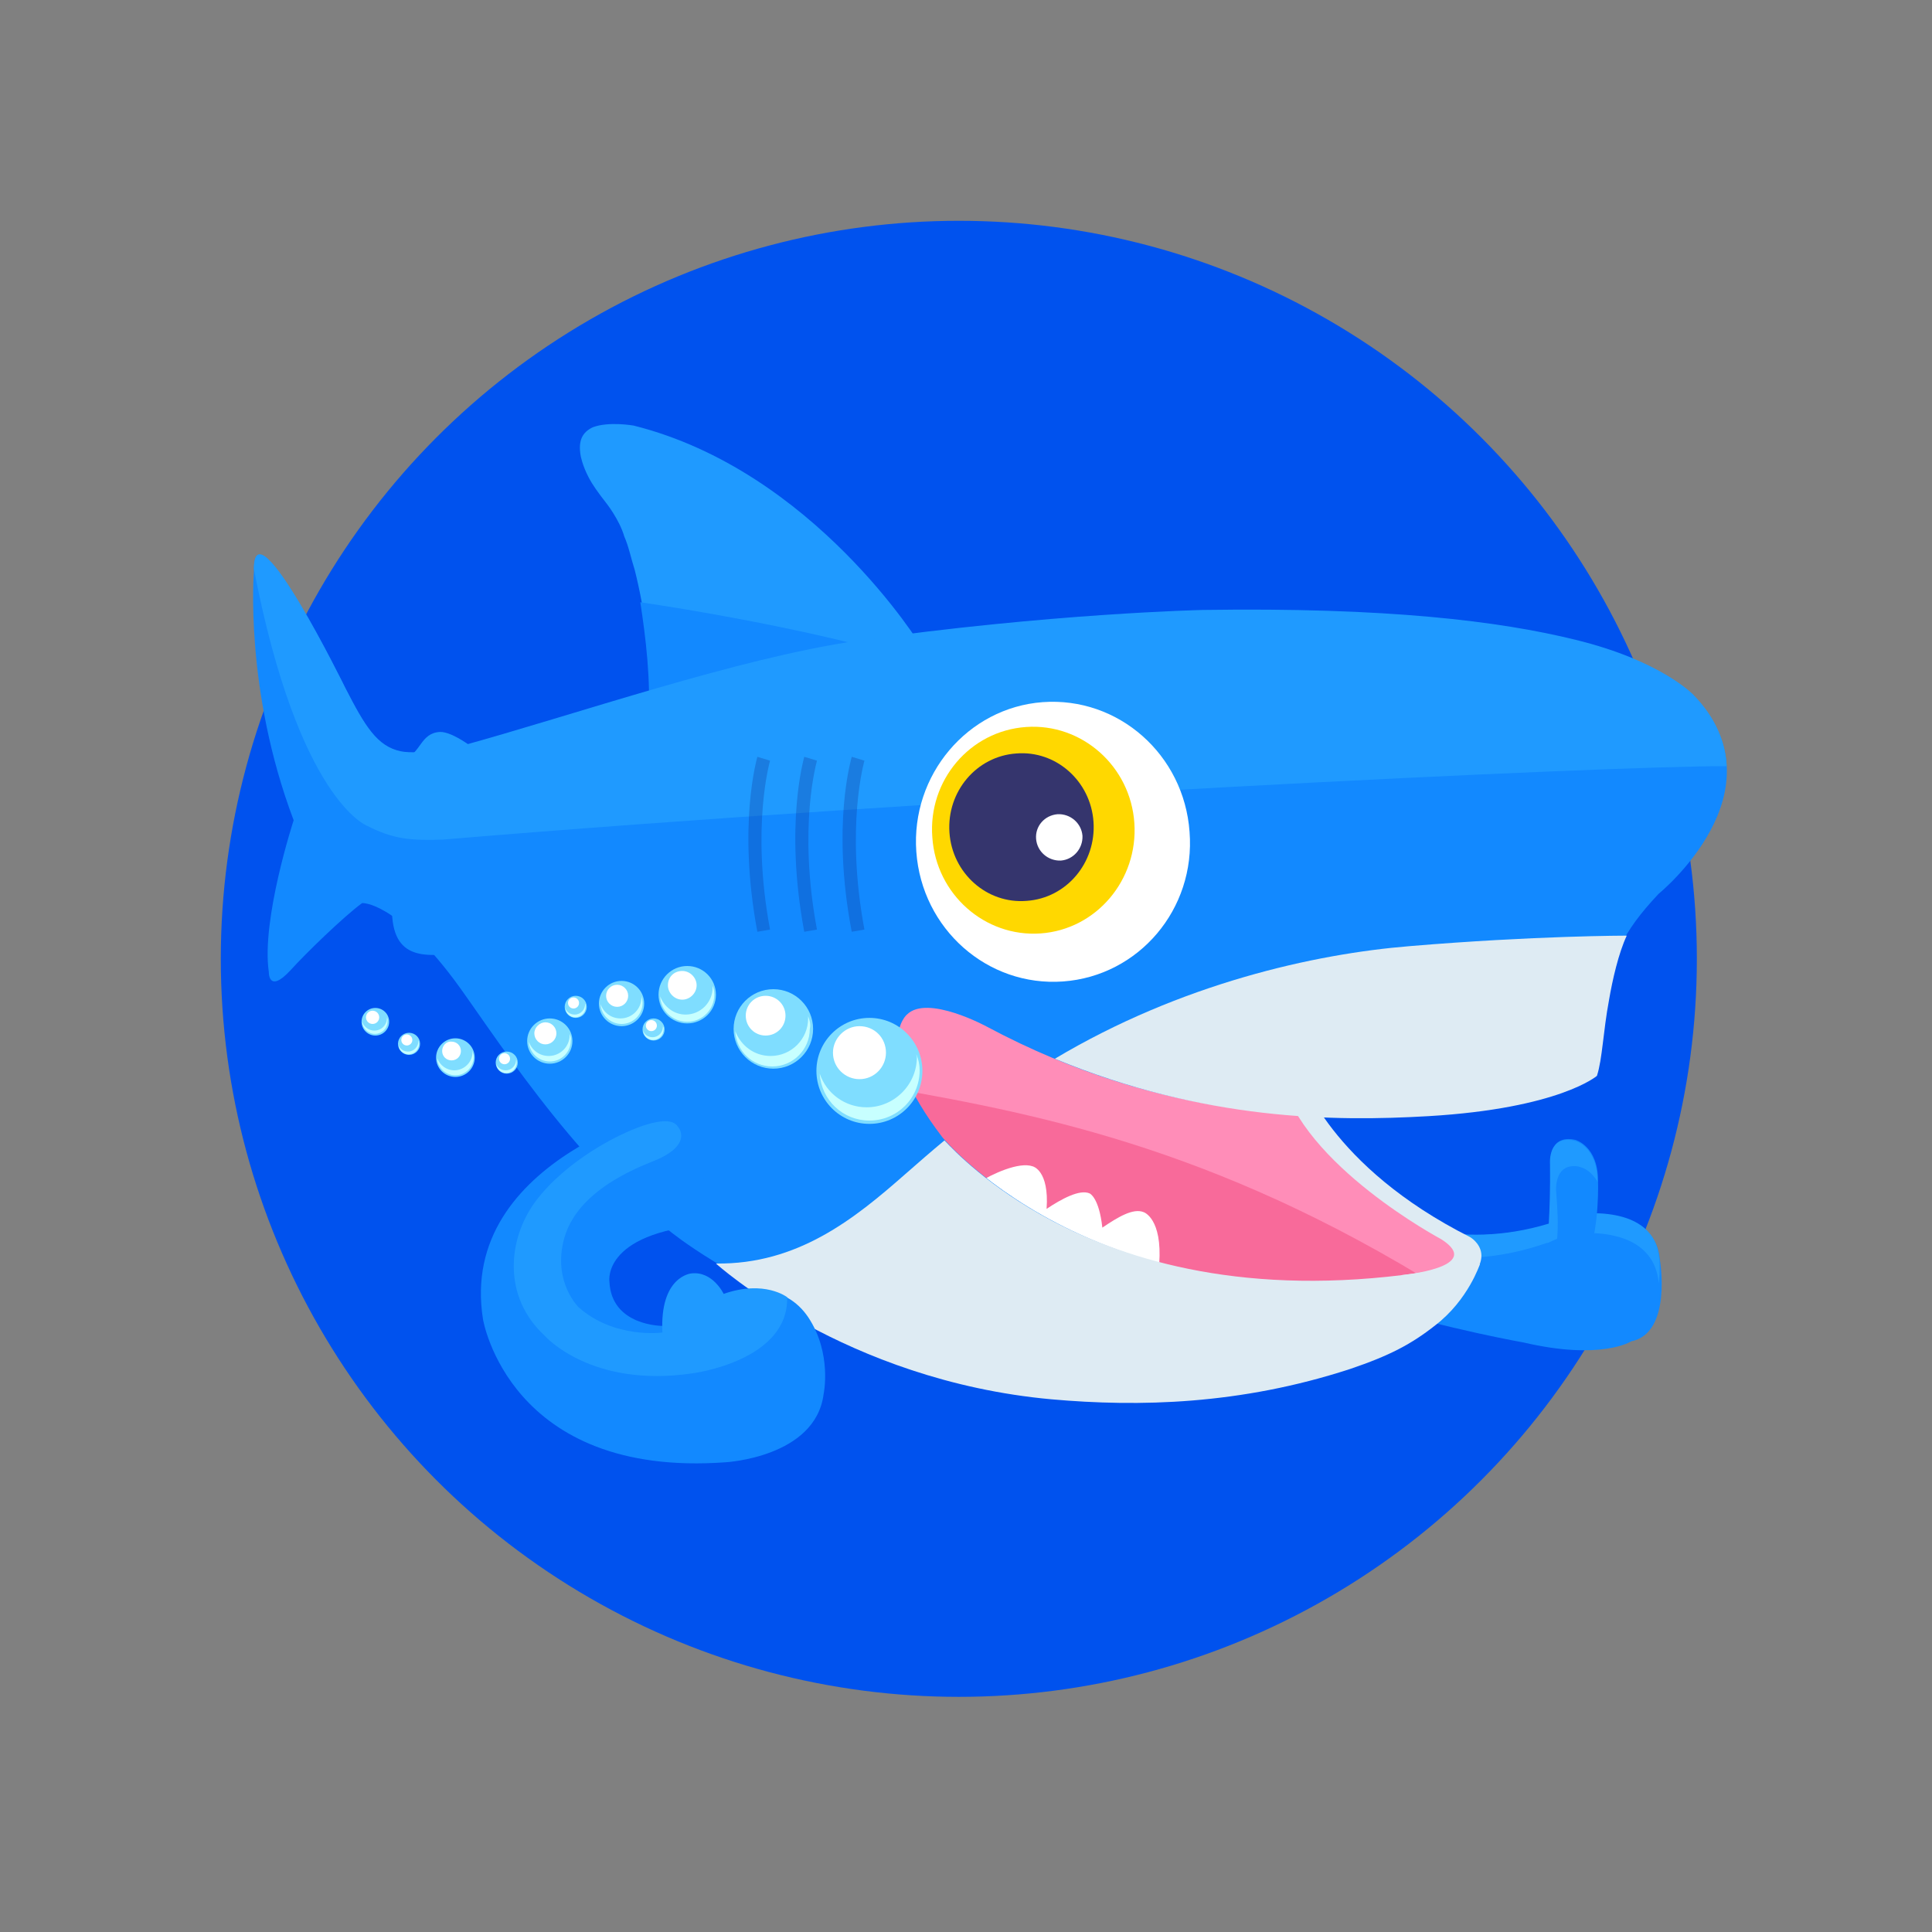 <?xml version="1.0" standalone="no"?><!-- Generator: Gravit.io --><svg xmlns="http://www.w3.org/2000/svg" xmlns:xlink="http://www.w3.org/1999/xlink" style="isolation:isolate" viewBox="0 0 350 350" width="350" height="350"><rect x="0" y="0" width="350" height="350" fill="#808080" stroke="none"/><defs><clipPath id="_clipPath_Uuy6lAyTV1NWKq1oBhAkSVSZPhuhBv87"><rect width="350" height="350"/></clipPath></defs><g clip-path="url(#_clipPath_Uuy6lAyTV1NWKq1oBhAkSVSZPhuhBv87)"><circle vector-effect="non-scaling-stroke" cx="173.7" cy="173.7" r="133.7" fill="rgb(0,82,238)"/><path d=" M 229.2 204 C 229.2 204 251.1 233.9 285.4 220.1 C 285.4 220.1 299.8 217.9 300.7 228.2 C 300.7 228.2 303 241.5 295.5 243 C 295.5 243 290.1 246.5 276 243.2 C 276 243.2 221.3 233.6 219.3 218.2 L 229.2 204 L 229.2 204 Z " fill="rgb(18,137,255)"/><path d=" M 284.2 223.6 C 284.2 223.6 299.5 221.1 300.5 232.5 C 300.8 230 300.6 228.1 300.6 228.1 C 299.8 217.7 285.3 220 285.3 220 C 251.1 233.9 229.1 203.9 229.1 203.9 L 226.4 207.7 C 232.2 214.9 253.4 237.1 284.2 223.6 L 284.2 223.6 Z " fill="rgb(31,154,255)"/><path d=" M 266.9 229.4 C 266.9 229.4 267.1 227 261.8 223.9 C 250.4 217.2 228.7 204.2 230.2 182.8 L 155.5 174.7 L 151.1 202.9 L 191.3 243.8 C 191.3 243.8 239 249.3 266.9 229.4 Z " fill="rgb(255,141,184)"/><path d=" M 156.1 196.2 L 184.7 225.3 C 184.7 225.3 229.7 242.6 257.3 231.1 C 216.1 206.3 183.6 201 156.1 196.2 L 156.1 196.2 Z " fill="rgb(248,106,154)"/><path d=" M 166.9 117.1 C 166.9 117.1 147.5 85.3 114.8 77.1 C 114.8 77.1 110.3 76.3 107.4 77.4 C 105.5 78.3 104.7 79.8 105.2 82.6 C 105.2 82.6 105.5 84.3 106.6 86.4 C 107.3 87.8 108.4 89.3 109.8 91.1 C 109.8 91.1 112.2 94.1 113.1 97.2 C 113.9 99 114.3 101.1 115 103.3 C 116.7 110.1 118.3 119.8 117.7 131.1 L 166.9 117.1 L 166.9 117.1 Z " fill="rgb(31,154,255)"/><path d=" M 162 118.5 C 143.8 113.5 124.1 110.3 116 109.1 C 117 115.7 117.9 122.8 117.5 131.3 L 162 118.5 Z " fill="rgb(18,137,255)"/><path d=" M 207.2 219.6 C 205.3 218.8 202.5 220.5 199.7 222.4 C 199.1 216.9 197.4 216.2 197.4 216.2 C 195.6 215.4 192.3 217.2 189.6 219 C 190.1 212 187.1 211.3 187.1 211.3 C 184.6 210.4 179.7 212.7 177.3 214.2 C 185.9 224.8 198.7 228.9 210 229 C 210.6 220.7 207.2 219.6 207.2 219.6 L 207.2 219.6 Z " fill="rgb(255,255,255)"/><path d=" M 53.2 148.6 C 44.2 124.8 46 103.5 46 103.5 C 45.7 90.3 62.6 124.8 62.6 124.8 C 66.1 131.6 68.3 135.3 72.6 136.2 C 76 136.9 83.3 135.3 83.3 135.3 C 103.8 129.7 133.3 119.4 155.2 116.2 C 190.2 111.2 217.9 110.6 217.9 110.6 C 251.2 110.1 271.6 112.6 285.4 116 C 301 119.8 306.8 126 306.8 126 C 323.4 143.3 300.5 161.9 300.5 161.9 C 297.1 165.5 295 168.4 293.6 171.3 C 290.7 177.2 290.7 181.9 290.7 181.9 C 290.2 186.8 289.4 191.3 288.4 195.4 C 285.4 196.7 275.2 200.7 258.5 201.8 C 239.6 203 210.8 203.1 178.8 186 C 178.8 186 168 180.1 164.3 183.8 C 164.3 183.8 157.8 189.1 170.7 206 C 170.7 206 201.3 243.6 267.9 229.3 L 238.9 245.1 C 165.9 260.1 121.3 223 121.3 223 C 104.4 211.3 88 185.1 82.2 177.4 C 71.5 163.2 65.6 163.6 65.6 163.6 C 62.2 166.1 55.4 172.7 52.6 175.8 C 48.6 180.1 48.7 176.1 48.7 176.1 C 47.3 166.6 53.2 148.6 53.2 148.6 L 53.2 148.6 Z " fill="rgb(18,137,255)"/><path d=" M 80.2 152.1 C 74.3 152.3 71.2 152 66.5 149.6 C 66.5 149.6 54.1 145 46 103.1 C 46 90.8 62.6 124.7 62.6 124.7 C 66.1 131.5 68.3 135.2 72.6 136.1 C 76 136.8 83.3 135.2 83.3 135.2 C 103.8 129.6 133.3 119.3 155.2 116.1 C 190.2 111.1 217.9 110.5 217.9 110.5 C 251.2 110 271.6 112.5 285.4 115.9 C 301 119.7 306.8 125.9 306.8 125.9 C 311 130.2 312.6 134.7 312.8 138.8 C 292.2 138.7 171.2 144.5 80.2 152.1 L 80.2 152.1 Z " fill="rgb(31,154,255)"/><path d=" M 166 154.3 C 167 168.3 178.9 178.8 192.6 177.8 C 206.3 176.8 216.6 164.7 215.5 150.7 C 214.5 136.7 202.6 126.2 188.9 127.2 C 175.3 128.2 165 140.4 166 154.3 L 166 154.3 Z " fill="rgb(255,255,255)"/><path d=" M 168.9 151.7 C 169.6 162 178.4 169.8 188.5 169.1 C 198.6 168.4 206.2 159.4 205.5 149.1 C 204.8 138.8 196 131 185.9 131.7 C 175.7 132.4 168.1 141.4 168.9 151.7 L 168.9 151.7 Z " fill="rgb(255,216,0)"/><path d=" M 172 150.8 C 172.5 158.2 178.8 163.8 186 163.2 C 193.2 162.7 198.6 156.3 198.1 148.9 C 197.6 141.5 191.3 135.9 184.1 136.5 C 176.9 137 171.5 143.4 172 150.8 L 172 150.8 Z " fill="rgb(53,53,109)"/><path d=" M 187.7 152 C 187.9 154.3 189.9 156 192.2 155.9 C 194.5 155.7 196.2 153.7 196.1 151.4 C 195.9 149.1 193.9 147.4 191.6 147.5 C 189.2 147.7 187.5 149.7 187.7 152 Z " fill="rgb(255,255,255)"/><path d=" M 289.3 194.9 C 290.3 191.8 290.4 187 291.5 181.1 C 292.1 177.6 293.2 172.7 294.7 169.5 C 294.7 169.5 278 169.5 255.4 171.4 C 238.1 172.8 213.9 178.2 191.1 191.8 C 218.2 203 241.7 203.2 258.8 202.2 C 282.5 200.8 289.3 194.9 289.3 194.9 L 289.3 194.9 Z  M 268.1 229 C 265.1 229.6 259.8 230.2 257 230.6 C 226.1 235 204.5 228.5 190.5 221.1 C 179.2 215.1 172.9 208.5 171.1 206.6 C 168.8 208.5 166.4 210.6 164 212.7 C 154.8 220.8 144.5 229.1 129.7 228.9 C 129.7 228.9 153 250.1 190.5 253.5 C 206.3 254.9 224.7 254.5 244.6 248 C 251.7 245.6 255.7 243.5 260 240.1 C 266 235.5 268.1 229 268.1 229 L 268.1 229 Z " fill="rgb(222,235,243)"/><path d=" M 253.9 231 C 253.9 231 269.1 229.6 261.1 224.5 C 261.1 224.5 235.9 211.1 232.1 195.1 L 235.7 194.8 C 235.7 194.8 240.9 211.3 266.3 224.1 C 266.3 224.1 273.6 228.2 260.8 235.8 L 253.9 231 L 253.9 231 Z " fill="rgb(222,235,243)"/><g opacity="0.26"><path d=" M 154.3 168.8 C 150.6 149.5 154.2 137.6 154.3 137.1 L 156.6 137.8 C 156.6 137.9 153.1 149.7 156.6 168.4 L 154.3 168.8 L 154.3 168.8 Z  M 145.7 168.8 C 142.1 149.5 145.6 137.6 145.7 137.1 L 148 137.8 C 148 137.9 144.5 149.7 148 168.4 L 145.7 168.8 L 145.7 168.8 Z  M 137.2 168.8 C 133.6 149.5 137.1 137.6 137.2 137.1 L 139.5 137.8 C 139.5 137.9 136 149.7 139.5 168.4 L 137.2 168.8 L 137.2 168.8 Z " fill="rgb(10,38,136)"/></g><path d=" M 73.2 137.5 C 76.3 136.5 76.1 132.8 79.7 132.6 C 82 132.5 86.6 135.9 87.9 137.5" fill="rgb(31,154,255)"/><path d=" M 71 164.6 C 71 174 76.9 173.7 85.1 172.2 L 71 164.6 Z  M 122.9 200.3 C 122.9 200.3 82.8 209.6 87.5 239 C 87.5 239 92.2 267.8 131.5 264.9 C 131.5 264.9 147.7 264 149.2 252.6 C 149.2 252.6 150.8 245.2 146.4 238.6 C 144.5 235.8 141.4 233.6 136.5 233.6 C 136.5 233.6 128.3 233.6 120.1 240.2 C 120.1 240.2 110.7 240.3 110.4 232.1 C 110.4 232.1 109 222.7 130.3 221.7 L 122.9 200.3 L 122.9 200.3 Z " fill="rgb(18,137,255)"/><path d=" M 118 210.5 C 106.9 214.9 103 220.4 102 225.2 C 100.4 232.5 104.8 236.8 104.8 236.8 C 111.3 242.6 120 241.4 120 241.4 C 119.5 231.2 125.2 230.7 125.2 230.7 C 129.1 230.2 131.1 234.4 131.1 234.4 C 138.5 231.8 142.6 235 142.6 235 C 142.9 246.6 125.4 248.8 125.4 248.8 C 107 251.5 98.7 242 98.7 242 C 90.9 234.8 92.1 224.4 96.9 217.8 C 102.8 209.8 112.9 205.4 112.9 205.4 C 112.9 205.4 121.1 201.3 122.8 204.1 C 122.9 204.2 125.8 207.5 118 210.5 L 118 210.5 Z " fill="rgb(31,154,255)"/><path d=" M 280.5 226.2 C 280.5 226.2 281.3 218.5 280.9 210.8 C 280.9 210.8 280.4 205.4 285.4 206.5 C 285.4 206.5 289.5 207.6 289.5 213.9 C 289.5 213.9 289.8 222.2 287.7 227.5 L 280.5 226.2 L 280.5 226.2 Z " fill="rgb(18,137,255)"/><path d=" M 282.1 224.4 C 282.3 221.5 282.2 219.6 281.9 215.7 C 281.9 215.7 281.6 211.8 284.5 211.3 C 285.7 211.1 286.9 211.5 287.8 212.2 C 288.3 212.6 288.9 213.2 289.4 214.1 L 289.4 214 C 289.4 210.1 287.8 208.2 286.6 207.3 C 285.9 206.8 285 206.5 284.1 206.5 C 280.4 206.4 280.8 210.9 280.8 210.9 C 280.9 220 280.3 225.2 280.3 225.2 L 282.1 224.4 L 282.1 224.4 Z " fill="rgb(31,154,255)"/><circle vector-effect="non-scaling-stroke" cx="157.5" cy="194" r="9.6" fill="rgb(127,221,255)"/><path d=" M 166 191 C 166 191.2 166.1 191.4 166.1 191.5 C 166.1 196.5 162 200.6 157 200.6 C 153.1 200.6 149.7 198.1 148.5 194.5 C 148.8 199.3 152.7 203 157.5 203 C 162.5 203 166.6 199 166.6 193.9 C 166.6 192.9 166.4 191.9 166 191 Z " fill="rgb(199,255,255)"/><path d=" M 150.9 190.7 C 150.9 193.4 153.1 195.5 155.7 195.5 C 158.4 195.5 160.5 193.3 160.5 190.7 C 160.5 188 158.4 185.9 155.7 185.9 C 153.1 185.9 150.9 188.1 150.9 190.7 Z " fill="rgb(255,255,255)"/><circle vector-effect="non-scaling-stroke" cx="140.1" cy="186.4" r="7.2" fill="rgb(127,221,255)"/><path d=" M 146.4 184.1 L 146.4 184.5 C 146.4 188.2 143.4 191.3 139.6 191.3 C 136.6 191.3 134.2 189.4 133.2 186.8 C 133.4 190.4 136.3 193.2 139.9 193.2 C 143.6 193.2 146.7 190.2 146.7 186.4 C 146.9 185.6 146.7 184.9 146.4 184.1 L 146.4 184.1 Z " fill="rgb(199,255,255)"/><path d=" M 135.1 184 C 135.1 186 136.7 187.6 138.7 187.6 C 140.7 187.6 142.3 186 142.3 184 C 142.3 182 140.7 180.4 138.7 180.4 C 136.7 180.4 135.1 182 135.1 184 Z " fill="rgb(255,255,255)"/><circle vector-effect="non-scaling-stroke" cx="124.5" cy="180.2" r="5.2" fill="rgb(127,221,255)"/><path d=" M 129.1 178.6 L 129.1 178.9 C 129.1 181.6 126.9 183.8 124.2 183.8 C 122.1 183.8 120.3 182.4 119.6 180.5 C 119.7 183.1 121.9 185.1 124.5 185.1 C 127.2 185.1 129.4 182.9 129.4 180.2 C 129.4 179.6 129.3 179.1 129.1 178.6 L 129.1 178.6 Z " fill="rgb(199,255,255)"/><path d=" M 121 178.5 C 121 179.9 122.2 181.1 123.6 181.1 C 125 181.1 126.2 179.9 126.2 178.5 C 126.2 177.1 125 175.9 123.6 175.9 C 122.1 175.9 121 177 121 178.5 Z " fill="rgb(255,255,255)"/><circle vector-effect="non-scaling-stroke" cx="112.6" cy="181.8" r="4.1" fill="rgb(127,221,255)"/><path d=" M 116.2 180.5 L 116.2 180.7 C 116.2 182.8 114.5 184.5 112.4 184.5 C 110.7 184.5 109.3 183.4 108.8 181.9 C 108.9 183.9 110.6 185.5 112.6 185.5 C 114.7 185.5 116.4 183.8 116.4 181.7 C 116.4 181.3 116.3 180.9 116.2 180.5 Z " fill="rgb(199,255,255)"/><path d=" M 109.8 180.4 C 109.8 181.5 110.7 182.4 111.8 182.4 C 112.9 182.4 113.8 181.5 113.8 180.4 C 113.8 179.3 112.9 178.4 111.8 178.4 C 110.7 178.4 109.8 179.3 109.8 180.4 Z " fill="rgb(255,255,255)"/><circle vector-effect="non-scaling-stroke" cx="99.6" cy="188.6" r="4.1" fill="rgb(127,221,255)"/><path d=" M 103.2 187.3 L 103.2 187.5 C 103.2 189.6 101.5 191.3 99.4 191.3 C 97.7 191.3 96.3 190.2 95.8 188.7 C 95.9 190.7 97.6 192.3 99.6 192.3 C 101.7 192.3 103.4 190.6 103.4 188.5 C 103.5 188.2 103.4 187.8 103.2 187.3 Z " fill="rgb(199,255,255)"/><path d=" M 96.8 187.2 C 96.8 188.3 97.7 189.2 98.8 189.2 C 99.9 189.2 100.8 188.3 100.8 187.2 C 100.8 186.1 99.9 185.2 98.8 185.2 C 97.8 185.2 96.8 186.1 96.8 187.2 Z " fill="rgb(255,255,255)"/><circle vector-effect="non-scaling-stroke" cx="82.5" cy="191.6" r="3.5" fill="rgb(127,221,255)"/><path d=" M 85.6 190.4 L 85.6 190.6 C 85.6 192.4 84.1 193.9 82.3 193.9 C 80.9 193.9 79.7 193 79.2 191.7 C 79.3 193.4 80.7 194.8 82.5 194.8 C 84.3 194.8 85.8 193.3 85.8 191.5 C 85.8 191.2 85.7 190.8 85.6 190.4 Z " fill="rgb(199,255,255)"/><path d=" M 80.1 190.4 C 80.1 191.4 80.9 192.1 81.8 192.1 C 82.8 192.1 83.5 191.3 83.5 190.4 C 83.5 189.4 82.7 188.7 81.8 188.7 C 80.9 188.6 80.1 189.4 80.1 190.4 Z " fill="rgb(255,255,255)"/><circle vector-effect="non-scaling-stroke" cx="91.8" cy="192.5" r="2" fill="rgb(127,221,255)"/><path d=" M 93.5 191.9 L 93.5 192 C 93.5 193 92.7 193.9 91.6 193.9 C 90.8 193.9 90.1 193.4 89.9 192.7 C 90 193.7 90.8 194.4 91.7 194.4 C 92.7 194.4 93.6 193.6 93.6 192.5 C 93.6 192.3 93.6 192.1 93.5 191.9 Z " fill="rgb(199,255,255)"/><circle vector-effect="non-scaling-stroke" cx="91.4" cy="191.8" r="1" fill="rgb(255,255,255)"/><circle vector-effect="non-scaling-stroke" cx="104.3" cy="182.4" r="2" fill="rgb(127,221,255)"/><path d=" M 106 181.8 L 106 181.9 C 106 182.9 105.2 183.8 104.1 183.8 C 103.3 183.8 102.6 183.3 102.4 182.6 C 102.5 183.6 103.3 184.3 104.2 184.3 C 105.2 184.3 106.1 183.5 106.1 182.4 C 106.1 182.2 106.1 182 106 181.8 Z " fill="rgb(199,255,255)"/><circle vector-effect="non-scaling-stroke" cx="103.9" cy="181.7" r="1" fill="rgb(255,255,255)"/><circle vector-effect="non-scaling-stroke" cx="118.4" cy="186.5" r="2" fill="rgb(127,221,255)"/><path d=" M 120.1 185.9 L 120.1 186 C 120.1 187 119.3 187.9 118.2 187.9 C 117.4 187.9 116.7 187.4 116.5 186.7 C 116.6 187.7 117.4 188.4 118.3 188.4 C 119.3 188.4 120.2 187.6 120.2 186.5 C 120.3 186.3 120.2 186.1 120.1 185.9 Z " fill="rgb(199,255,255)"/><circle vector-effect="non-scaling-stroke" cx="118" cy="185.8" r="1" fill="rgb(255,255,255)"/><circle vector-effect="non-scaling-stroke" cx="74.1" cy="189.1" r="2" fill="rgb(127,221,255)"/><path d=" M 75.8 188.5 L 75.8 188.6 C 75.8 189.6 75 190.5 73.9 190.5 C 73.1 190.5 72.4 190 72.2 189.3 C 72.3 190.3 73.1 191 74 191 C 75 191 75.9 190.2 75.9 189.1 C 75.9 188.9 75.9 188.7 75.8 188.5 Z " fill="rgb(199,255,255)"/><circle vector-effect="non-scaling-stroke" cx="73.7" cy="188.4" r="1" fill="rgb(255,255,255)"/><circle vector-effect="non-scaling-stroke" cx="68" cy="185.1" r="2.5" fill="rgb(127,221,255)"/><path d=" M 70.1 184.3 L 70.1 184.4 C 70.1 185.7 69.1 186.7 67.8 186.7 C 66.8 186.7 65.9 186 65.6 185.1 C 65.7 186.3 66.7 187.3 67.9 187.3 C 69.2 187.3 70.2 186.3 70.2 185 C 70.3 184.8 70.2 184.6 70.1 184.3 Z " fill="rgb(199,255,255)"/><circle vector-effect="non-scaling-stroke" cx="67.5" cy="184.3" r="1.2" fill="rgb(255,255,255)"/></g></svg>